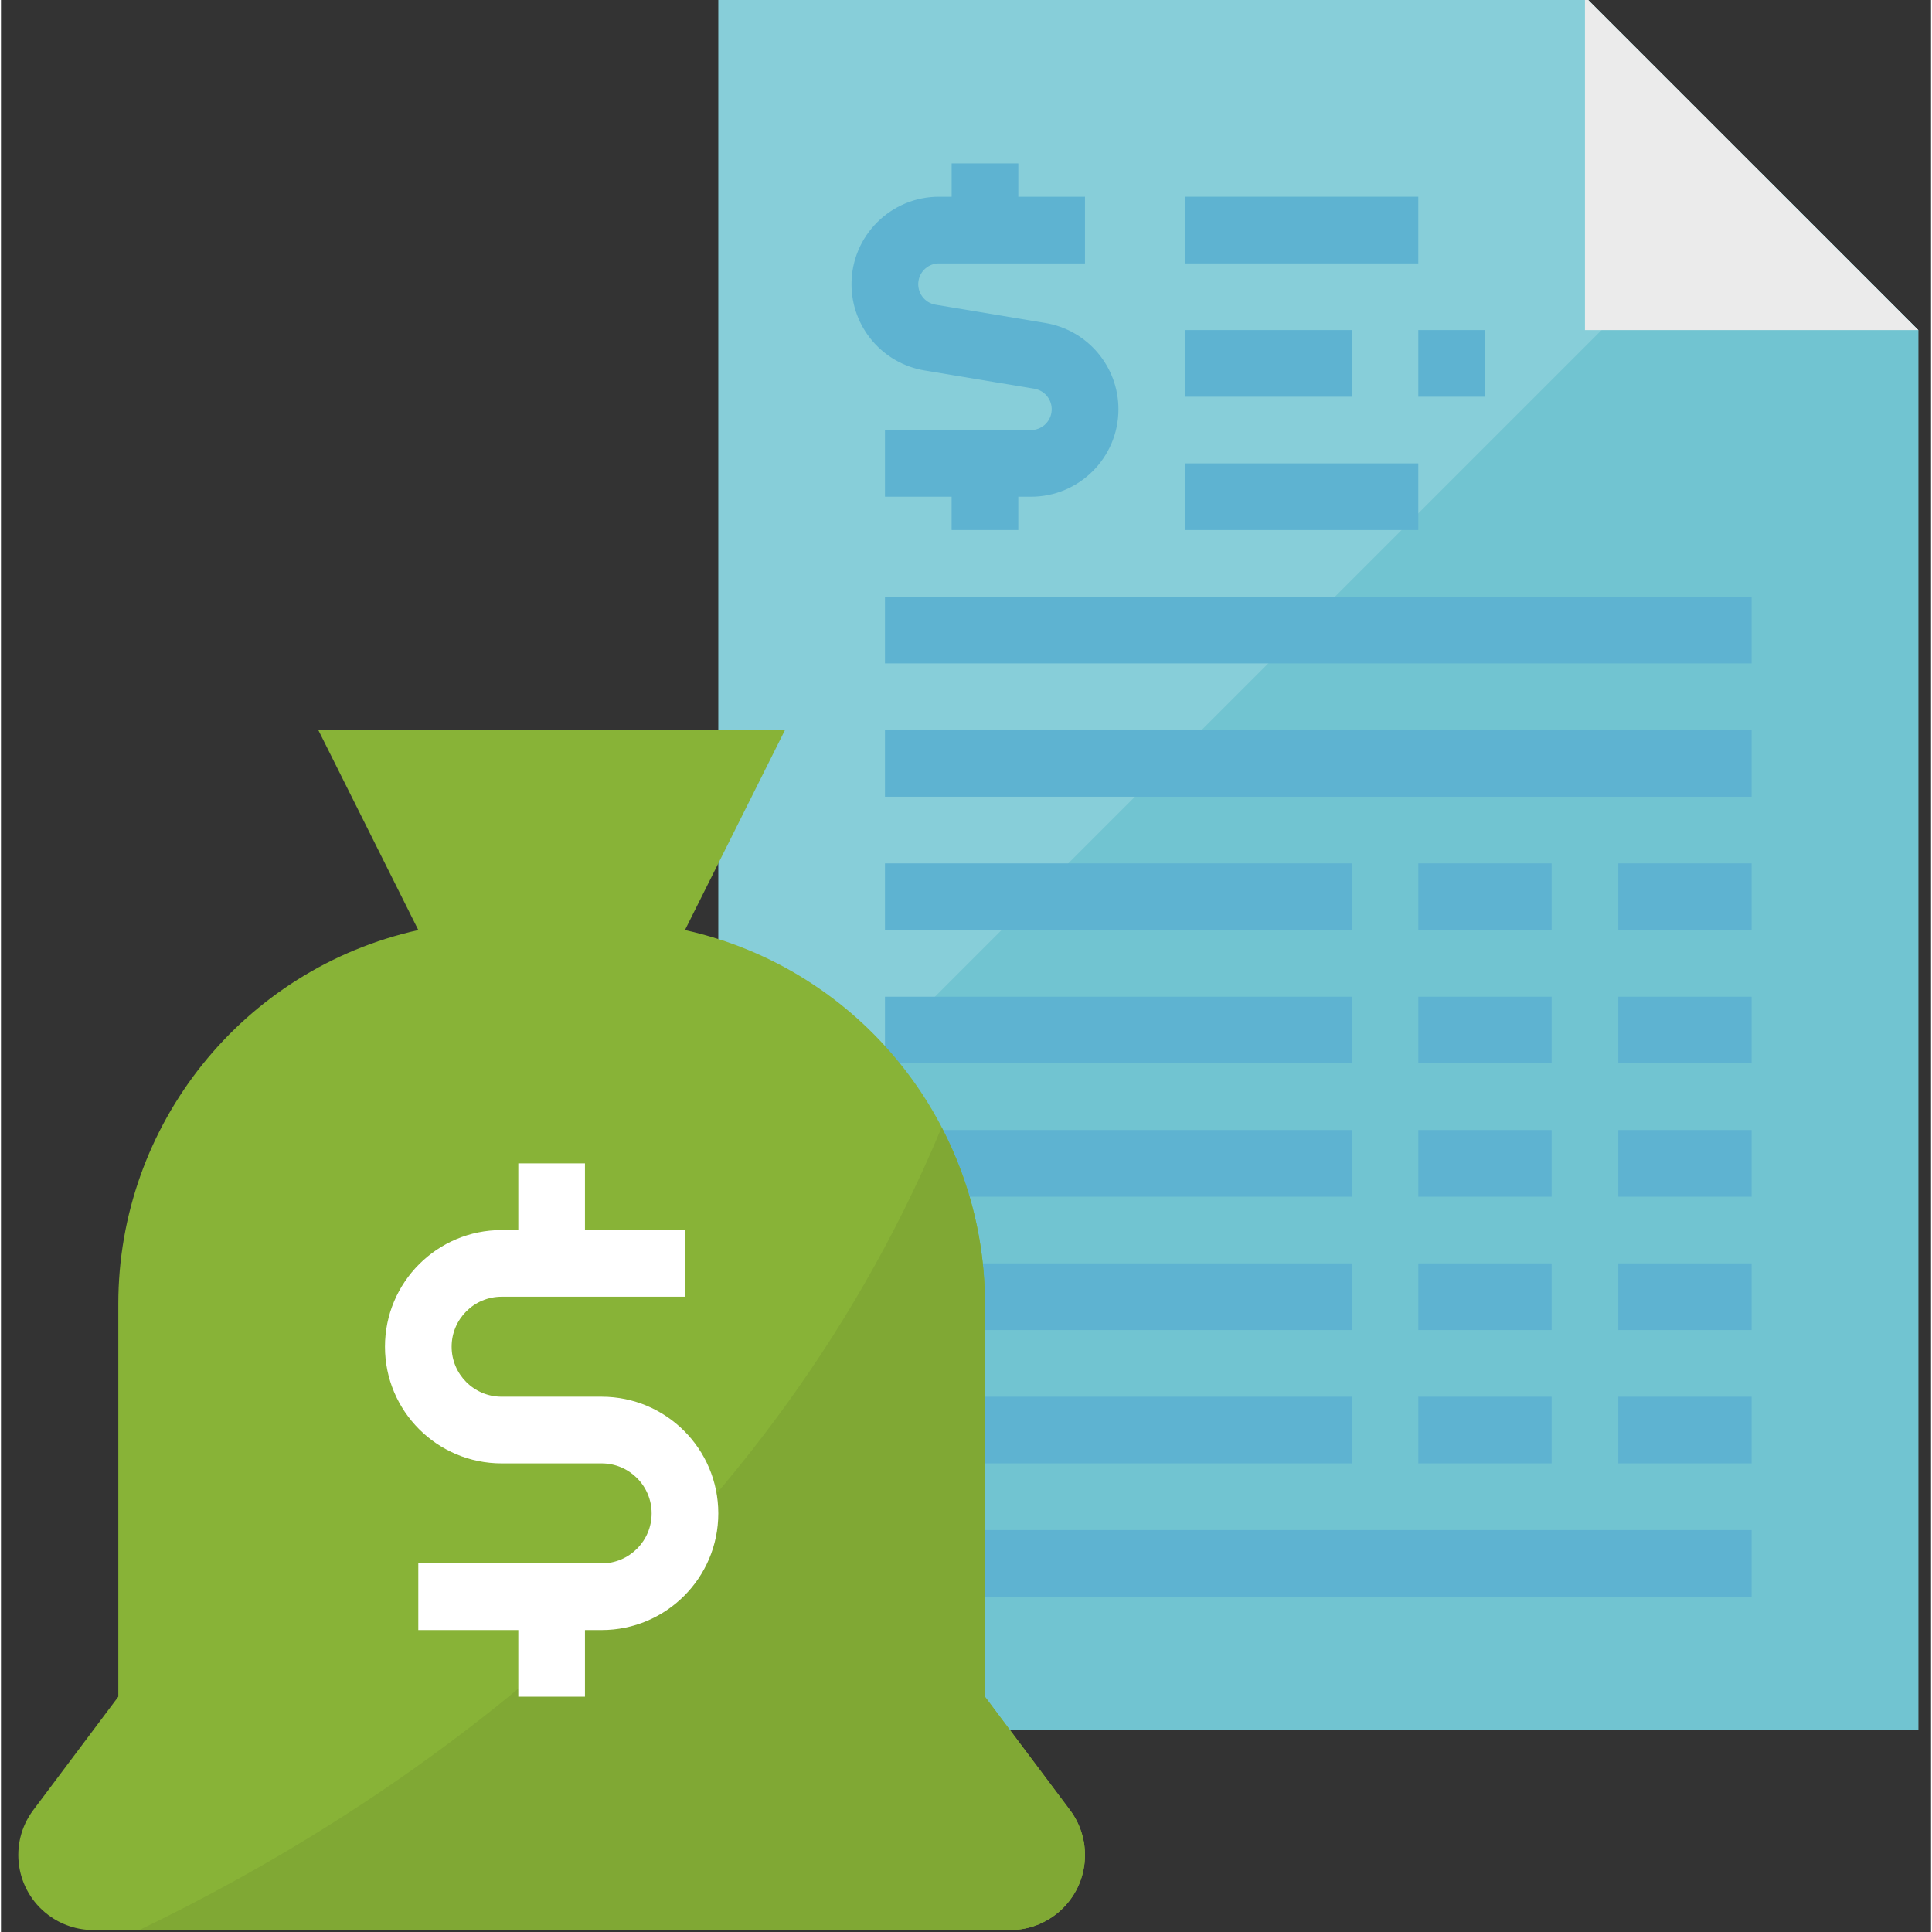 <svg xmlns="http://www.w3.org/2000/svg" height="591pt" version="1.1" viewBox="-5 1 591 591.6" width="591pt">
<rect x="-5" y="1" width="591" height="591.6" fill="#333333" stroke="none"/>
<g id="surface1">
<path d="M 582.098 530.758 L 214.652 530.758 L 214.652 0 L 480.031 0 L 582.098 102.07 Z M 582.098 530.758 " style=" stroke:none;fill-rule:nonzero;fill:rgb(52.941%,80.784%,85.098%);fill-opacity:1;" />
<path d="M 214.652 372.551 L 214.652 530.758 L 582.098 530.758 L 582.098 102.07 L 533.617 53.586 Z M 214.652 372.551 " style=" stroke:none;fill-rule:nonzero;fill:rgb(44.314%,76.863%,81.961%);fill-opacity:1;" />
<path d="M 480.031 0 L 480.031 102.07 L 582.098 102.07 Z M 480.031 0 " style=" stroke:none;fill-rule:nonzero;fill:rgb(92.157%,92.157%,92.157%);fill-opacity:1;" />
<path d="M 314.75 99.895 L 281.223 94.312 C 277.75 93.75 275.395 90.484 275.953 87.004 C 276.453 83.922 279.117 81.656 282.242 81.656 L 326.93 81.656 L 326.93 61.242 L 306.516 61.242 L 306.516 51.035 L 286.102 51.035 L 286.102 61.242 L 282.262 61.242 C 267.473 61.223 255.461 73.195 255.438 87.984 C 255.418 101.109 264.91 112.316 277.863 114.449 L 311.391 120.031 C 314.863 120.594 317.219 123.859 316.66 127.34 C 316.168 130.422 313.496 132.691 310.371 132.691 L 265.688 132.691 L 265.688 153.102 L 286.098 153.102 L 286.098 163.309 L 306.512 163.309 L 306.512 153.102 L 310.352 153.102 C 325.141 153.125 337.152 141.152 337.176 126.363 C 337.195 113.234 327.703 102.027 314.75 99.895 Z M 314.75 99.895 " style=" stroke:none;fill-rule:nonzero;fill:rgb(36.863%,70.196%,81.961%);fill-opacity:1;" />
<path d="M 265.688 183.723 L 531.066 183.723 L 531.066 204.137 L 265.688 204.137 Z M 265.688 183.723 " style=" stroke:none;fill-rule:nonzero;fill:rgb(36.863%,70.196%,81.961%);fill-opacity:1;" />
<path d="M 265.688 224.551 L 531.066 224.551 L 531.066 244.965 L 265.688 244.965 Z M 265.688 224.551 " style=" stroke:none;fill-rule:nonzero;fill:rgb(36.863%,70.196%,81.961%);fill-opacity:1;" />
<path d="M 265.688 469.516 L 531.066 469.516 L 531.066 489.93 L 265.688 489.93 Z M 265.688 469.516 " style=" stroke:none;fill-rule:nonzero;fill:rgb(36.863%,70.196%,81.961%);fill-opacity:1;" />
<path d="M 265.688 428.691 L 408.582 428.691 L 408.582 449.102 L 265.688 449.102 Z M 265.688 428.691 " style=" stroke:none;fill-rule:nonzero;fill:rgb(36.863%,70.196%,81.961%);fill-opacity:1;" />
<path d="M 428.996 428.691 L 469.824 428.691 L 469.824 449.102 L 428.996 449.102 Z M 428.996 428.691 " style=" stroke:none;fill-rule:nonzero;fill:rgb(36.863%,70.196%,81.961%);fill-opacity:1;" />
<path d="M 490.238 428.691 L 531.066 428.691 L 531.066 449.102 L 490.238 449.102 Z M 490.238 428.691 " style=" stroke:none;fill-rule:nonzero;fill:rgb(36.863%,70.196%,81.961%);fill-opacity:1;" />
<path d="M 265.688 265.379 L 408.582 265.379 L 408.582 285.793 L 265.688 285.793 Z M 265.688 265.379 " style=" stroke:none;fill-rule:nonzero;fill:rgb(36.863%,70.196%,81.961%);fill-opacity:1;" />
<path d="M 428.996 265.379 L 469.824 265.379 L 469.824 285.793 L 428.996 285.793 Z M 428.996 265.379 " style=" stroke:none;fill-rule:nonzero;fill:rgb(36.863%,70.196%,81.961%);fill-opacity:1;" />
<path d="M 490.238 265.379 L 531.066 265.379 L 531.066 285.793 L 490.238 285.793 Z M 490.238 265.379 " style=" stroke:none;fill-rule:nonzero;fill:rgb(36.863%,70.196%,81.961%);fill-opacity:1;" />
<path d="M 265.688 306.207 L 408.582 306.207 L 408.582 326.621 L 265.688 326.621 Z M 265.688 306.207 " style=" stroke:none;fill-rule:nonzero;fill:rgb(36.863%,70.196%,81.961%);fill-opacity:1;" />
<path d="M 428.996 306.207 L 469.824 306.207 L 469.824 326.621 L 428.996 326.621 Z M 428.996 306.207 " style=" stroke:none;fill-rule:nonzero;fill:rgb(36.863%,70.196%,81.961%);fill-opacity:1;" />
<path d="M 490.238 306.207 L 531.066 306.207 L 531.066 326.621 L 490.238 326.621 Z M 490.238 306.207 " style=" stroke:none;fill-rule:nonzero;fill:rgb(36.863%,70.196%,81.961%);fill-opacity:1;" />
<path d="M 265.688 347.035 L 408.582 347.035 L 408.582 367.449 L 265.688 367.449 Z M 265.688 347.035 " style=" stroke:none;fill-rule:nonzero;fill:rgb(36.863%,70.196%,81.961%);fill-opacity:1;" />
<path d="M 428.996 347.035 L 469.824 347.035 L 469.824 367.449 L 428.996 367.449 Z M 428.996 347.035 " style=" stroke:none;fill-rule:nonzero;fill:rgb(36.863%,70.196%,81.961%);fill-opacity:1;" />
<path d="M 490.238 347.035 L 531.066 347.035 L 531.066 367.449 L 490.238 367.449 Z M 490.238 347.035 " style=" stroke:none;fill-rule:nonzero;fill:rgb(36.863%,70.196%,81.961%);fill-opacity:1;" />
<path d="M 265.688 387.863 L 408.582 387.863 L 408.582 408.277 L 265.688 408.277 Z M 265.688 387.863 " style=" stroke:none;fill-rule:nonzero;fill:rgb(36.863%,70.196%,81.961%);fill-opacity:1;" />
<path d="M 428.996 387.863 L 469.824 387.863 L 469.824 408.277 L 428.996 408.277 Z M 428.996 387.863 " style=" stroke:none;fill-rule:nonzero;fill:rgb(36.863%,70.196%,81.961%);fill-opacity:1;" />
<path d="M 490.238 387.863 L 531.066 387.863 L 531.066 408.277 L 490.238 408.277 Z M 490.238 387.863 " style=" stroke:none;fill-rule:nonzero;fill:rgb(36.863%,70.196%,81.961%);fill-opacity:1;" />
<path d="M 357.547 142.898 L 428.996 142.898 L 428.996 163.309 L 357.547 163.309 Z M 357.547 142.898 " style=" stroke:none;fill-rule:nonzero;fill:rgb(36.863%,70.196%,81.961%);fill-opacity:1;" />
<path d="M 357.547 102.07 L 408.582 102.07 L 408.582 122.484 L 357.547 122.484 Z M 357.547 102.07 " style=" stroke:none;fill-rule:nonzero;fill:rgb(36.863%,70.196%,81.961%);fill-opacity:1;" />
<path d="M 428.996 102.07 L 449.41 102.07 L 449.41 122.484 L 428.996 122.484 Z M 428.996 102.07 " style=" stroke:none;fill-rule:nonzero;fill:rgb(36.863%,70.196%,81.961%);fill-opacity:1;" />
<path d="M 357.547 61.242 L 428.996 61.242 L 428.996 81.656 L 357.547 81.656 Z M 357.547 61.242 " style=" stroke:none;fill-rule:nonzero;fill:rgb(36.863%,70.196%,81.961%);fill-opacity:1;" />
<path d="M 322.332 555.254 L 296.305 520.551 L 296.305 400.316 C 296.305 345.332 258.121 297.727 204.445 285.793 L 235.066 224.551 L 92.168 224.551 L 122.789 285.793 C 69.109 297.727 30.926 345.332 30.926 400.316 L 30.926 520.551 L 4.898 555.254 C -2.715 565.402 -0.652 579.793 9.492 587.406 C 13.473 590.387 18.301 592 23.273 592 L 303.961 592 C 316.648 592 326.926 581.723 326.926 569.035 C 326.926 564.062 325.316 559.227 322.332 555.254 Z M 322.332 555.254 " style=" stroke:none;fill-rule:nonzero;fill:rgb(53.333%,70.196%,21.569%);fill-opacity:1;" />
<path d="M 322.332 555.254 L 296.305 520.551 L 296.305 400.316 C 296.305 381.473 291.754 362.918 283.039 346.219 C 227.102 480.5 113.93 555.07 37.367 592 L 303.961 592 C 316.648 592 326.93 581.723 326.93 569.035 C 326.926 564.062 325.316 559.227 322.332 555.254 Z M 322.332 555.254 " style=" stroke:none;fill-rule:nonzero;fill:rgb(50.196%,65.882%,20.392%);fill-opacity:1;" />
<path d="M 178.926 428.691 L 148.305 428.691 C 139.855 428.691 132.996 421.832 132.996 413.379 C 132.996 404.926 139.855 398.07 148.305 398.07 L 204.445 398.07 L 204.445 377.656 L 173.824 377.656 L 173.824 357.242 L 153.41 357.242 L 153.41 377.656 L 148.305 377.656 C 128.574 377.656 112.582 393.648 112.582 413.379 C 112.582 433.109 128.574 449.102 148.305 449.102 L 178.926 449.102 C 187.379 449.102 194.238 455.961 194.238 464.414 C 194.238 472.867 187.379 479.723 178.926 479.723 L 122.789 479.723 L 122.789 500.137 L 153.41 500.137 L 153.41 520.551 L 173.824 520.551 L 173.824 500.137 L 178.926 500.137 C 198.656 500.137 214.652 484.145 214.652 464.414 C 214.652 444.684 198.656 428.691 178.926 428.691 Z M 178.926 428.691 " style=" stroke:none;fill-rule:nonzero;fill:rgb(100%,100%,100%);fill-opacity:1;" />
</g>
</svg>